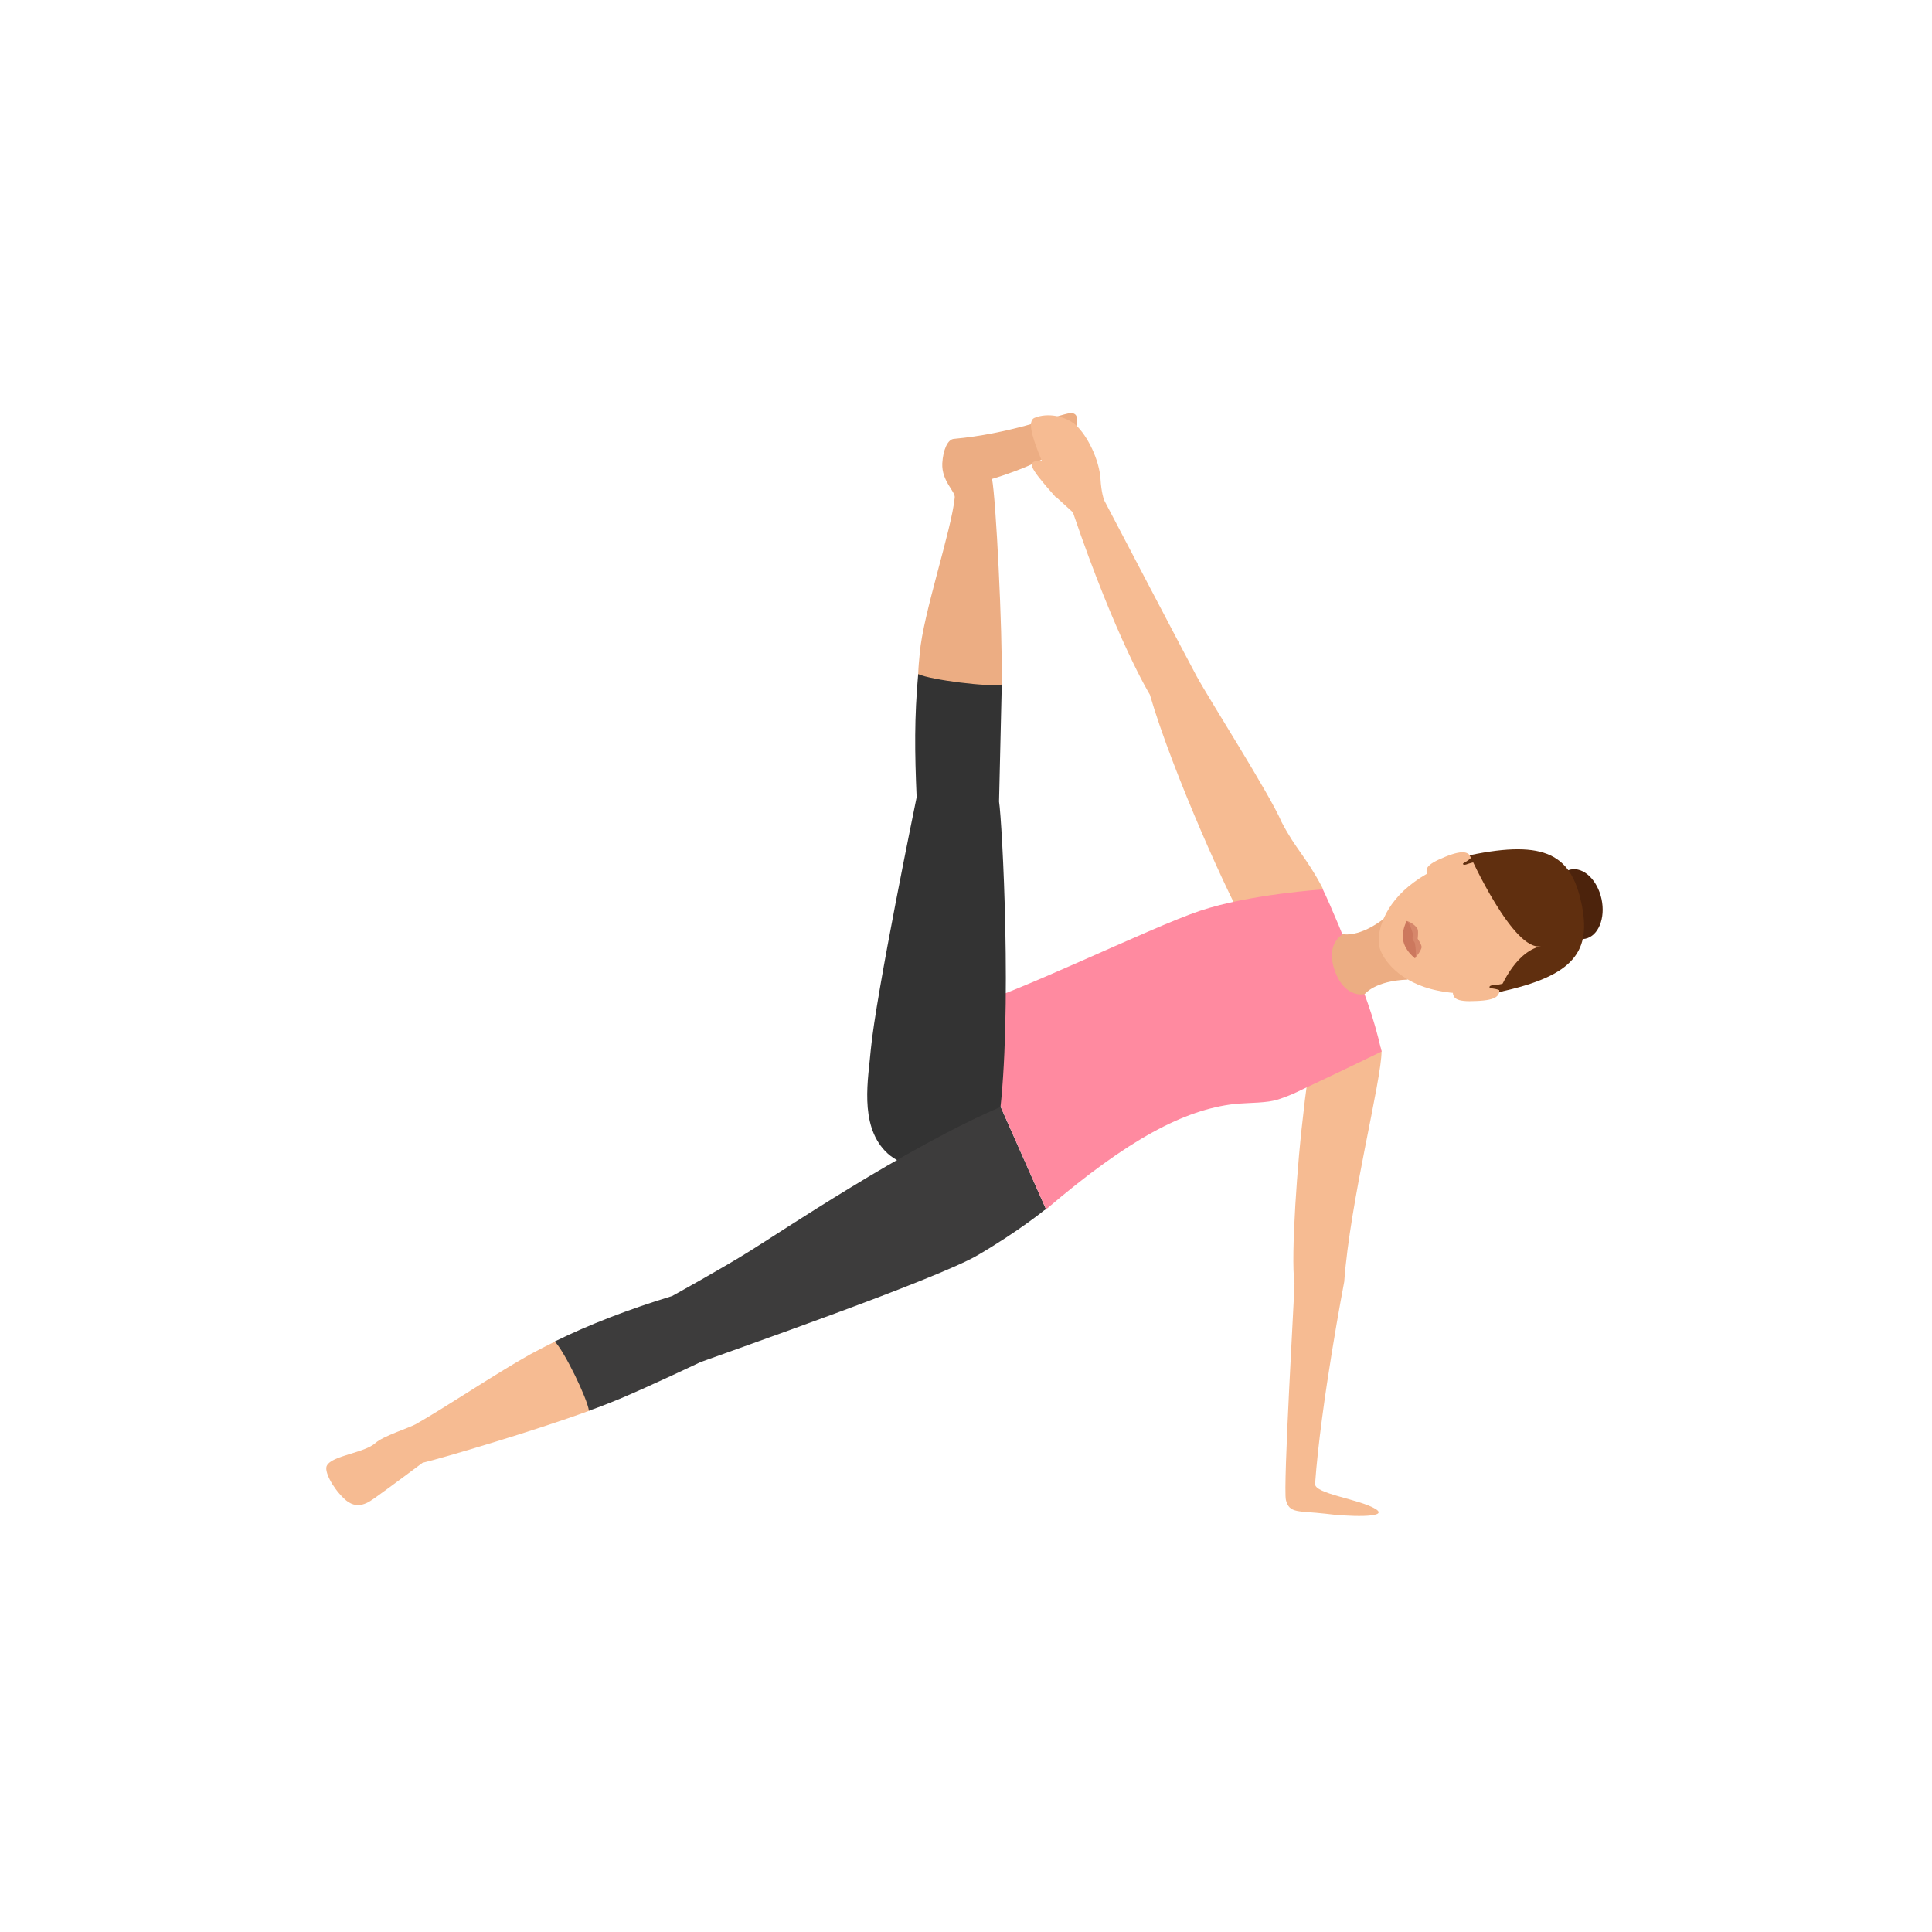 <svg width="497" height="497" viewBox="0 0 497 497" fill="none" xmlns="http://www.w3.org/2000/svg">
<path d="M274.6 106.4C270.6 107.3 259.6 111.6 245.4 112.9C243.8 113 242.6 115.7 242.4 119.2C242.2 123.8 245.8 126.4 245.6 128C244.8 136.3 237.4 158.1 236.6 168.1C236.4 170.4 236.3 170.9 236.2 173.4C235.9 183.3 257.7 179.7 257.7 176.1C257.9 161.7 256.2 128.4 255.2 123.2C255.2 123.2 271.9 118.4 275.7 112.4C276.9 110.5 278.6 105.4 274.6 106.4Z" fill="#ECAD83"/>
<path d="M266.1 107.5C262.6 109 270.5 122.8 271.4 127.6L276 131.8C287.2 164.7 295.8 178.7 295.8 178.7C301.6 198.7 316.9 232.6 321.2 239.3C323.7 243.4 342.4 233.8 340.2 228.4C336 220.4 333.4 218.6 329.7 211.5C326.6 204.2 311.1 180 307.8 173.9C307.3 173.1 284 128.6 284 128.6C284 128.6 283.3 126.7 283.1 123.2C282.8 118.4 279.8 112.1 276.7 109.3C274 107 269.5 106.1 266.1 107.5Z" fill="#F6BB92"/>
<path d="M271.1 122.7C271.1 122.7 269.6 117.9 266.9 118.5C264.7 119 264 119.4 271.5 127.8C271.5 127.8 272.8 127 271.1 122.7Z" fill="#F6BB92"/>
<path d="M353.9 388.2C349.7 385.6 338.1 384.3 338.3 381.7C339.8 360.9 345.8 329.7 345.8 329.7C347.3 309 355.4 278 355.4 270.4C353.7 262.7 338.8 255 338.5 263C337.5 272.3 336.3 276.7 335.3 286.3C333.8 298.2 332 323.2 333 330.1C333.1 331 330 382.8 330.8 385.9C331.7 389.4 334 388.6 341 389.4C346.1 390.1 357.7 390.6 353.9 388.2Z" fill="#F6BB92"/>
<path d="M246.4 259.9L232.1 265.9C232.1 265.9 230.4 290.2 233.3 296.8C236.2 303.4 250.1 318.3 250.1 318.3L269.1 311.1L246.4 259.9Z" fill="#3D3C3C"/>
<path d="M328.9 282.8C332.8 281.5 334.4 280.5 338.3 278.7C346.2 275 355.4 270.5 355.4 270.5C354.4 266 353.1 261.6 351.9 258.2L347.7 246.4C346.5 243 342.3 232.9 340.3 228.8C340.3 228.8 321.6 230 308.7 234.3C295.6 238.7 260.3 256.2 246.4 259.8L257.9 285.8L269.1 311.1C290.4 292.9 304.7 285.5 317.5 284C321.8 283.6 325.9 283.8 328.9 282.8Z" fill="#FF8AA0"/>
<path d="M362.1 252L356.3 236.1C349.7 241.3 345.5 240.3 345.5 240.3C345.5 240.3 340.8 242.6 343.4 249.8C346.1 257.1 351.1 255.7 351.1 255.7C351.1 255.7 353.7 252.3 362.1 252Z" fill="#ECAD83"/>
<path d="M386.3 254.4C406 250.2 408.8 241.7 406.8 232.3C404.8 222.9 398.7 216.3 379 220.5C372.4 221.9 367.4 224.2 363.8 226.9C355.8 232.7 354.1 240.1 354.8 243.4C355.5 246.7 360 252.8 369.7 254.8C374.2 255.8 379.7 255.9 386.3 254.4Z" fill="#F6BB92"/>
<path d="M364 246.5C364 246.5 362.4 244.6 361.9 242C361.3 239.4 362 237 362 237C362.3 236.9 364.4 238.1 364.7 239.1C364.9 239.7 364.7 241.5 364.7 241.5C364.7 241.5 365.7 243 365.7 243.6C365.7 244.5 364 246.5 364 246.5Z" fill="#D6876B"/>
<path d="M364 246.5C364 246.5 361.6 244.8 361 242.1C360.4 239.5 361.9 236.9 361.9 236.9C361.9 236.9 362.6 237.3 363.4 240C363.5 240.5 363.3 241.2 363.4 241.6C363.5 242 364 242.4 364 242.8C364.5 245.8 364 246.5 364 246.5Z" fill="#CC785E"/>
<path d="M404.028 223.691C400.679 224.404 398.814 228.967 399.861 233.883C400.908 238.798 404.472 242.204 407.821 241.49C411.17 240.777 413.036 236.214 411.988 231.298C410.941 226.383 407.377 222.977 404.028 223.691Z" fill="#4C230C"/>
<path d="M385.6 255.2C405.3 251 409.4 244.5 406.8 232.3C404.2 220.1 397.7 215.9 378.1 220C378.1 220 389.3 244.9 396.4 243.4C389.3 245 385.6 255.2 385.6 255.2Z" fill="#602F0F"/>
<path d="M371.8 220.4C366.6 222.5 366.6 223.6 367.3 225.2L378.6 221C378 219.4 377 218.3 371.8 220.4Z" fill="#F6BB92"/>
<path d="M385.7 254.3L373.7 255C373.8 256.7 374.3 257.8 379.8 257.5C385.3 257.3 385.8 256 385.7 254.3Z" fill="#F6BB92"/>
<path d="M377.7 222.2C378.3 222 378.8 221.9 379.2 221.8C379.8 221.7 380.2 221.7 380.2 221.7L379 219.9C378.7 220 378.4 220 378.1 220.1C378.1 220.1 378.2 220.3 378.4 220.7C378 221.1 377.3 221.6 376.4 222.1C376.4 222 376 222.9 377.7 222.2Z" fill="#602F0F"/>
<path d="M385.9 253.2C385.5 253.3 385 253.4 384.4 253.4C382.6 253.5 383.3 254.2 383.3 254.2C384.4 254.3 385.2 254.5 385.7 254.7C385.7 255.1 385.6 255.3 385.6 255.3C385.9 255.2 386.2 255.2 386.5 255.1L386.8 253C386.9 252.9 386.5 253.1 385.9 253.2Z" fill="#602F0F"/>
<path d="M235.8 205.1C235.3 193.5 235.2 184.5 236.2 173.4C239.3 174.9 254.6 176.8 257.7 176.1C257.6 179.7 257 206.2 257 206.2C257.8 211.2 260.5 261.1 257 288C255.5 291.9 253.8 295.2 252.2 297.9C250.4 300.9 234.4 303.2 227.7 296.1C221 289.1 223.4 277.3 224 270.1C225.3 256 235.8 205.1 235.8 205.1Z" fill="#333333"/>
<path d="M88.4 385.4C85.4 382.5 83.3 378.3 84.1 377C85.5 374.4 93.7 373.8 96.6 371.2C98.4 369.5 105.5 367.2 106.9 366.4C114.2 362.3 127.6 353.3 136.4 348.4C138.4 347.3 140.6 346.2 142.8 345.1C151.7 340.7 155 361.6 151.6 362.9C138.1 367.9 113.8 375.1 108.7 376.3C108.7 376.3 100 382.8 96.9 385C94.9 386.4 91.9 388.9 88.4 385.4Z" fill="#F6BB92"/>
<path d="M172.9 333.4C161.8 336.8 151.6 340.7 142.7 345.1C145.2 347.6 151.1 359.8 151.5 362.9C154.9 361.7 157.6 360.6 159.3 359.9C167.6 356.4 180.2 350.4 180.2 350.4C187.8 347.6 240.9 329.1 251.5 322.9C262.1 316.7 268.8 311.2 268.8 311.2L257.3 284.8C233.2 295.1 200.1 317.4 193.1 321.7C186.3 326 172.9 333.4 172.9 333.4Z" fill="#3D3C3C"/>
</svg>
